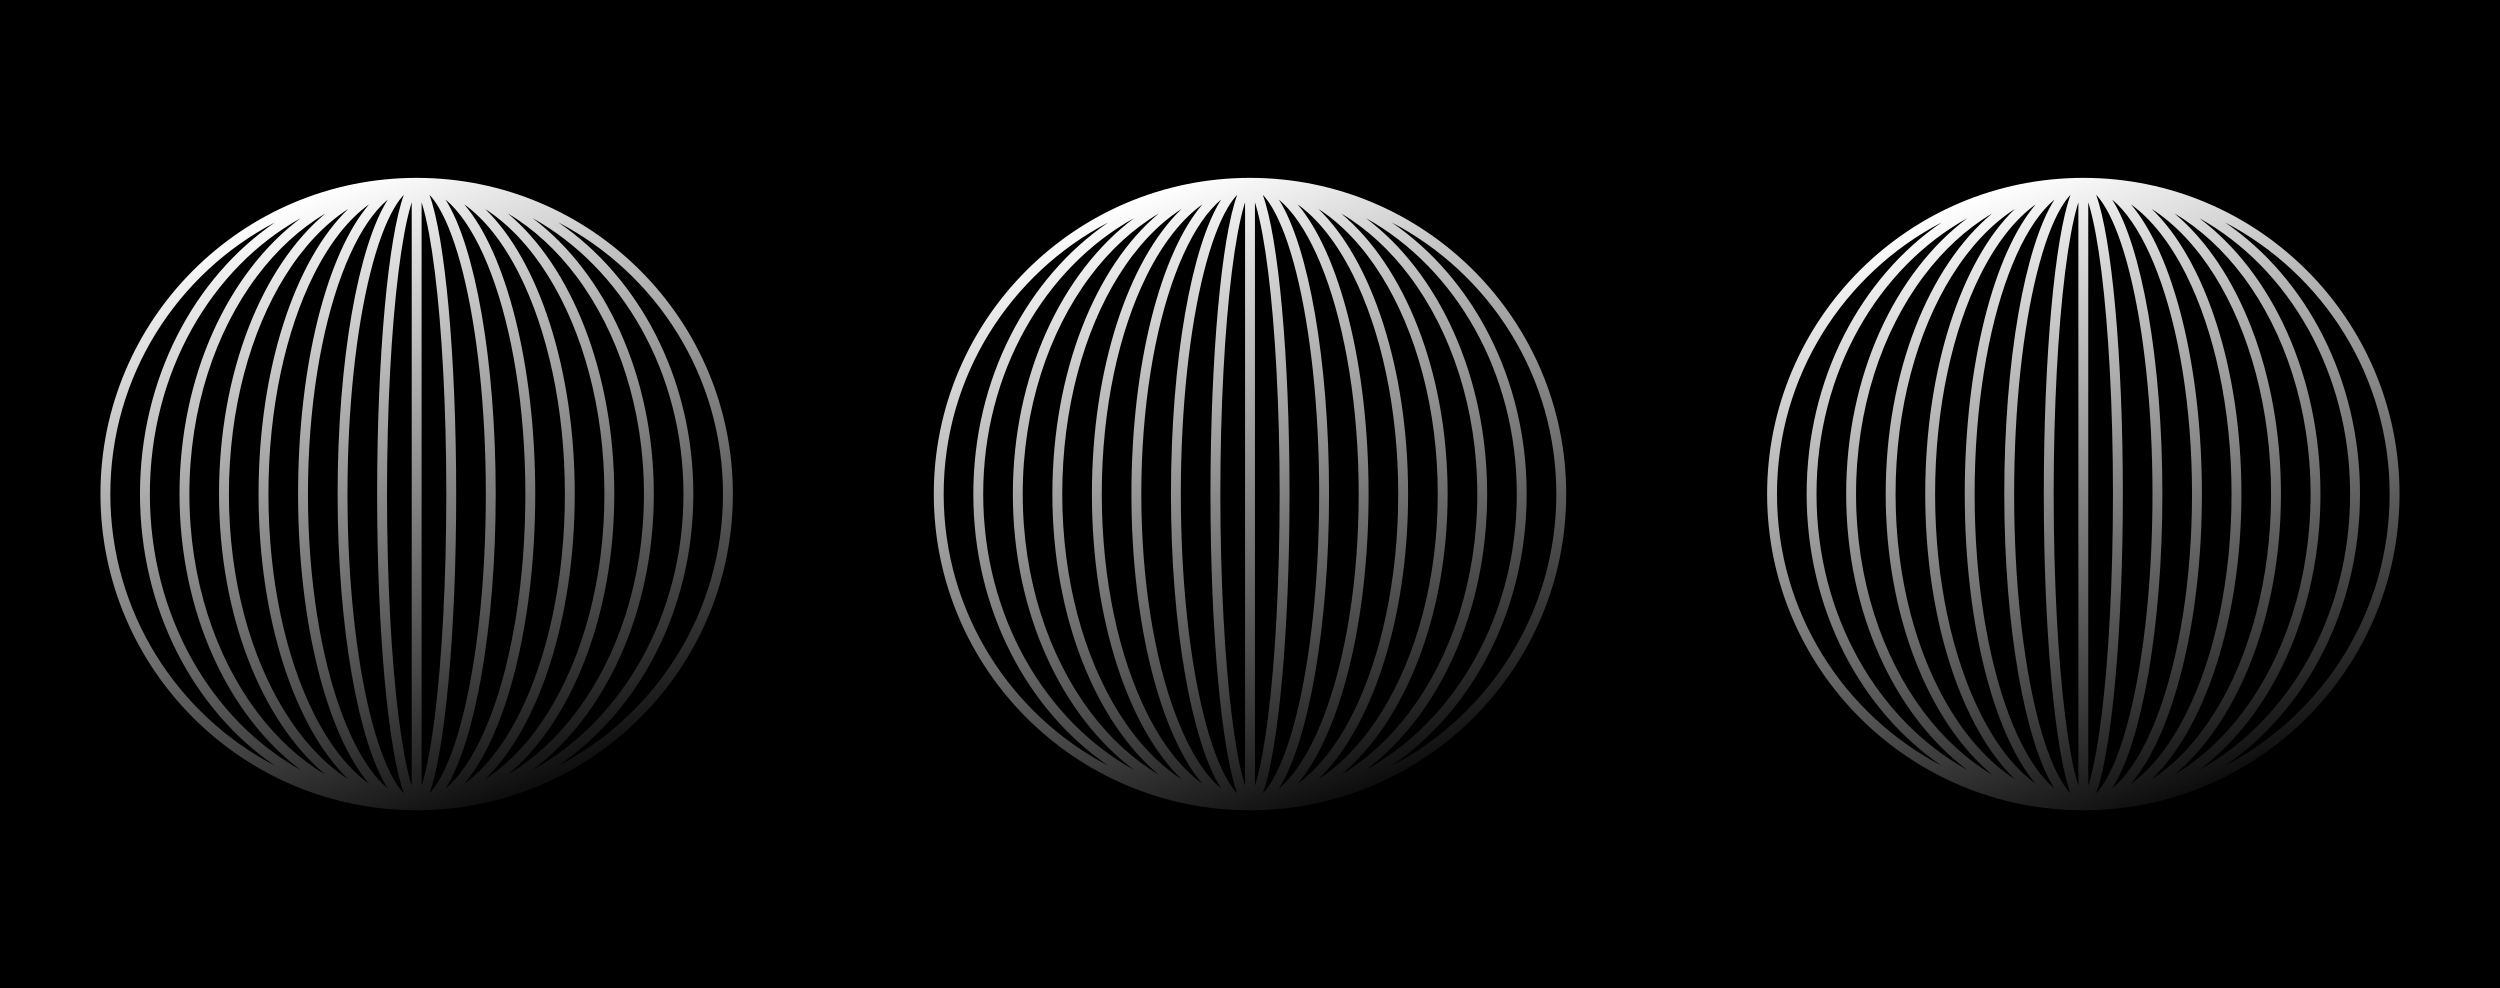 <svg width="506" height="200" viewBox="0 0 506 200" fill="none" xmlns="http://www.w3.org/2000/svg">
<rect x="0" y="0" width="506" height="200" fill="#808080" stroke="none"/>
<g clip-path="url(#clip0_523_4397)">
<rect width="506" height="200" fill="black"/>
<path fill-rule="evenodd" clip-rule="evenodd" d="M148.332 100C148.332 64.654 119.678 36 84.332 36C48.986 36 20.332 64.654 20.332 100C20.332 135.346 48.986 164 84.332 164C119.678 164 148.332 135.346 148.332 100ZM76.332 100C76.332 128.087 78.594 151.947 81.739 160.564C81.145 159.948 80.503 159.099 79.826 157.953C78.052 154.952 76.385 150.476 74.959 144.77C72.113 133.388 70.332 117.559 70.332 100C70.332 82.441 72.113 66.612 74.959 55.23C76.385 49.524 78.052 45.048 79.826 42.047C80.503 40.901 81.145 40.052 81.739 39.436C78.594 48.053 76.332 71.913 76.332 100ZM88.838 157.953C88.161 159.099 87.519 159.948 86.925 160.564C90.07 151.947 92.332 128.087 92.332 100C92.332 71.913 90.07 48.053 86.925 39.436C87.519 40.052 88.161 40.901 88.838 42.047C90.612 45.048 92.279 49.524 93.706 55.23C96.551 66.612 98.332 82.441 98.332 100C98.332 117.559 96.551 133.388 93.706 144.77C92.279 150.476 90.612 154.952 88.838 157.953ZM78.489 159.599C77.823 159.047 77.155 158.397 76.487 157.644C73.835 154.653 71.356 150.212 69.234 144.553C64.995 133.248 62.332 117.497 62.332 100C62.332 82.503 64.995 66.752 69.234 55.447C71.356 49.788 73.835 45.347 76.487 42.356C77.155 41.603 77.823 40.953 78.489 40.401C72.543 49.736 68.332 72.901 68.332 100C68.332 127.099 72.543 150.263 78.489 159.599ZM90.175 159.599C90.841 159.047 91.509 158.397 92.177 157.644C94.829 154.653 97.308 150.212 99.43 144.553C103.669 133.248 106.332 117.497 106.332 100C106.332 82.503 103.669 66.752 99.43 55.447C97.308 49.788 94.829 45.347 92.177 42.356C91.509 41.603 90.841 40.953 90.175 40.401C96.122 49.736 100.332 72.901 100.332 100C100.332 127.099 96.122 150.263 90.175 159.599ZM63.493 144.36C66.742 150.857 70.578 155.689 74.7 158.637C66.241 148.742 60.332 126.211 60.332 100C60.332 73.789 66.241 51.258 74.7 41.363C70.578 44.311 66.742 49.143 63.493 55.64C57.869 66.889 54.332 82.57 54.332 100C54.332 117.43 57.869 133.111 63.493 144.36ZM105.171 144.36C101.922 150.857 98.086 155.689 93.964 158.637C102.423 148.742 108.332 126.211 108.332 100C108.332 73.789 102.423 51.258 93.964 41.363C98.086 44.311 101.922 49.143 105.171 55.64C110.795 66.889 114.332 82.57 114.332 100C114.332 117.43 110.795 133.111 105.171 144.36ZM70.476 157.705C65.739 154.655 61.411 150.063 57.744 144.195C50.733 132.978 46.332 117.358 46.332 100C46.332 82.642 50.733 67.022 57.744 55.805C61.411 49.937 65.739 45.345 70.476 42.295C59.741 52.624 52.332 74.582 52.332 100C52.332 125.418 59.741 147.376 70.476 157.705ZM98.188 157.705C102.925 154.655 107.253 150.063 110.92 144.195C117.931 132.978 122.332 117.358 122.332 100C122.332 82.642 117.931 67.022 110.92 55.805C107.253 49.937 102.925 45.345 98.188 42.295C108.923 52.624 116.332 74.582 116.332 100C116.332 125.418 108.923 147.376 98.188 157.705ZM51.991 144.055C55.995 149.394 60.693 153.72 65.864 156.785C53.068 146.11 44.332 124.687 44.332 100C44.332 75.313 53.068 53.89 65.864 43.215C60.693 46.281 55.995 50.606 51.991 55.945C43.588 67.149 38.332 82.718 38.332 100C38.332 117.282 43.588 132.851 51.991 144.055ZM116.673 144.055C112.669 149.394 107.972 153.72 102.8 156.785C115.596 146.11 124.332 124.687 124.332 100C124.332 75.313 115.596 53.89 102.8 43.215C107.972 46.281 112.669 50.606 116.673 55.945C125.076 67.149 130.332 82.718 130.332 100C130.332 117.282 125.076 132.851 116.673 144.055ZM60.855 155.836C42.867 145.844 30.332 124.719 30.332 100C30.332 75.281 42.867 54.156 60.855 44.164C46.22 55.128 36.332 76.024 36.332 100C36.332 123.976 46.22 144.872 60.855 155.836ZM107.809 155.836C125.797 145.844 138.332 124.719 138.332 100C138.332 75.281 125.797 54.156 107.809 44.164C122.444 55.128 132.332 76.024 132.332 100C132.332 123.976 122.444 144.872 107.809 155.836ZM22.332 100C22.332 123.897 35.851 144.635 55.659 154.986C39.292 143.814 28.332 123.37 28.332 100C28.332 76.63 39.292 56.186 55.659 45.014C35.851 55.364 22.332 76.103 22.332 100ZM146.332 100C146.332 123.897 132.813 144.635 113.005 154.986C129.372 143.814 140.332 123.37 140.332 100C140.332 76.63 129.372 56.186 113.005 45.014C132.813 55.364 146.332 76.103 146.332 100ZM88.004 145.007C89.439 133.53 90.332 117.617 90.332 100C90.332 82.383 89.439 66.47 88.004 54.993C87.285 49.241 86.439 44.68 85.528 41.596C85.462 41.374 85.397 41.162 85.332 40.959V159.041C85.397 158.838 85.462 158.626 85.528 158.404C86.439 155.32 87.285 150.759 88.004 145.007ZM83.332 40.959V159.041C83.267 158.838 83.202 158.626 83.136 158.404C82.225 155.32 81.379 150.759 80.66 145.007C79.225 133.53 78.332 117.617 78.332 100C78.332 82.383 79.225 66.47 80.66 54.993C81.379 49.241 82.225 44.68 83.136 41.596C83.202 41.374 83.267 41.162 83.332 40.959Z" fill="url(#paint0_linear_523_4397)"/>
<path fill-rule="evenodd" clip-rule="evenodd" d="M317 100C317 64.654 288.346 36 253 36C217.654 36 189 64.654 189 100C189 135.346 217.654 164 253 164C288.346 164 317 135.346 317 100ZM245 100C245 128.087 247.262 151.947 250.407 160.564C249.813 159.948 249.171 159.099 248.494 157.953C246.72 154.952 245.053 150.476 243.627 144.77C240.781 133.388 239 117.559 239 100C239 82.441 240.781 66.612 243.627 55.23C245.053 49.524 246.72 45.048 248.494 42.047C249.171 40.901 249.813 40.052 250.407 39.436C247.262 48.053 245 71.913 245 100ZM257.506 157.953C256.829 159.099 256.187 159.948 255.593 160.564C258.738 151.947 261 128.087 261 100C261 71.913 258.738 48.053 255.593 39.436C256.187 40.052 256.829 40.901 257.506 42.047C259.28 45.048 260.947 49.524 262.373 55.23C265.219 66.612 267 82.441 267 100C267 117.559 265.219 133.388 262.373 144.77C260.947 150.476 259.28 154.952 257.506 157.953ZM247.157 159.599C246.491 159.047 245.823 158.397 245.155 157.644C242.503 154.653 240.024 150.212 237.902 144.553C233.663 133.248 231 117.497 231 100C231 82.503 233.663 66.752 237.902 55.447C240.024 49.788 242.503 45.347 245.155 42.356C245.823 41.603 246.491 40.953 247.157 40.401C241.21 49.736 237 72.901 237 100C237 127.099 241.21 150.263 247.157 159.599ZM258.843 159.599C259.509 159.047 260.177 158.397 260.845 157.644C263.497 154.653 265.976 150.212 268.098 144.553C272.337 133.248 275 117.497 275 100C275 82.503 272.337 66.752 268.098 55.447C265.976 49.788 263.497 45.347 260.845 42.356C260.177 41.603 259.509 40.953 258.843 40.401C264.79 49.736 269 72.901 269 100C269 127.099 264.79 150.263 258.843 159.599ZM232.161 144.36C235.41 150.857 239.246 155.689 243.368 158.637C234.909 148.742 229 126.211 229 100C229 73.789 234.909 51.258 243.368 41.363C239.246 44.311 235.41 49.143 232.161 55.64C226.537 66.889 223 82.57 223 100C223 117.43 226.537 133.111 232.161 144.36ZM273.839 144.36C270.59 150.857 266.754 155.689 262.632 158.637C271.091 148.742 277 126.211 277 100C277 73.789 271.091 51.258 262.632 41.363C266.754 44.311 270.59 49.143 273.839 55.64C279.463 66.889 283 82.57 283 100C283 117.43 279.463 133.111 273.839 144.36ZM239.144 157.705C234.407 154.655 230.079 150.063 226.412 144.195C219.401 132.978 215 117.358 215 100C215 82.642 219.401 67.022 226.412 55.805C230.079 49.937 234.407 45.345 239.144 42.295C228.409 52.624 221 74.582 221 100C221 125.418 228.409 147.376 239.144 157.705ZM266.856 157.705C271.593 154.655 275.921 150.063 279.588 144.195C286.599 132.978 291 117.358 291 100C291 82.642 286.599 67.022 279.588 55.805C275.921 49.937 271.593 45.345 266.856 42.295C277.591 52.624 285 74.582 285 100C285 125.418 277.591 147.376 266.856 157.705ZM220.659 144.055C224.663 149.394 229.36 153.72 234.532 156.785C221.736 146.11 213 124.687 213 100C213 75.313 221.736 53.89 234.532 43.215C229.36 46.281 224.663 50.606 220.659 55.945C212.256 67.149 207 82.718 207 100C207 117.282 212.256 132.851 220.659 144.055ZM285.341 144.055C281.337 149.394 276.64 153.72 271.468 156.785C284.264 146.11 293 124.687 293 100C293 75.313 284.264 53.89 271.468 43.215C276.64 46.281 281.337 50.606 285.341 55.945C293.744 67.149 299 82.718 299 100C299 117.282 293.744 132.851 285.341 144.055ZM229.523 155.836C211.535 145.844 199 124.719 199 100C199 75.281 211.535 54.156 229.523 44.164C214.888 55.128 205 76.024 205 100C205 123.976 214.888 144.872 229.523 155.836ZM276.477 155.836C294.465 145.844 307 124.719 307 100C307 75.281 294.465 54.156 276.477 44.164C291.112 55.128 301 76.024 301 100C301 123.976 291.112 144.872 276.477 155.836ZM191 100C191 123.897 204.519 144.635 224.327 154.986C207.96 143.814 197 123.37 197 100C197 76.63 207.96 56.186 224.327 45.014C204.519 55.364 191 76.103 191 100ZM315 100C315 123.897 301.481 144.635 281.673 154.986C298.04 143.814 309 123.37 309 100C309 76.63 298.04 56.186 281.673 45.014C301.481 55.364 315 76.103 315 100ZM256.672 145.007C258.107 133.53 259 117.617 259 100C259 82.383 258.107 66.47 256.672 54.993C255.953 49.241 255.107 44.68 254.196 41.596C254.13 41.374 254.065 41.162 254 40.959V159.041C254.065 158.838 254.13 158.626 254.196 158.404C255.107 155.32 255.953 150.759 256.672 145.007ZM252 40.959V159.041C251.935 158.838 251.87 158.626 251.804 158.404C250.893 155.32 250.047 150.759 249.328 145.007C247.893 133.53 247 117.617 247 100C247 82.383 247.893 66.47 249.328 54.993C250.047 49.241 250.893 44.68 251.804 41.596C251.87 41.374 251.935 41.162 252 40.959Z" fill="url(#paint1_linear_523_4397)"/>
<path fill-rule="evenodd" clip-rule="evenodd" d="M485.664 100C485.664 64.654 457.01 36 421.664 36C386.318 36 357.664 64.654 357.664 100C357.664 135.346 386.318 164 421.664 164C457.01 164 485.664 135.346 485.664 100ZM413.664 100C413.664 128.087 415.926 151.947 419.071 160.564C418.477 159.948 417.835 159.099 417.158 157.953C415.384 154.952 413.717 150.476 412.291 144.77C409.445 133.388 407.664 117.559 407.664 100C407.664 82.441 409.445 66.612 412.291 55.23C413.717 49.524 415.384 45.048 417.158 42.047C417.835 40.901 418.477 40.052 419.071 39.436C415.926 48.053 413.664 71.913 413.664 100ZM426.17 157.953C425.493 159.099 424.851 159.948 424.257 160.564C427.403 151.947 429.664 128.087 429.664 100C429.664 71.913 427.403 48.053 424.257 39.436C424.851 40.052 425.493 40.901 426.17 42.047C427.944 45.048 429.611 49.524 431.037 55.23C433.883 66.612 435.664 82.441 435.664 100C435.664 117.559 433.883 133.388 431.037 144.77C429.611 150.476 427.944 154.952 426.17 157.953ZM415.821 159.599C415.155 159.047 414.487 158.397 413.819 157.644C411.167 154.653 408.689 150.212 406.566 144.553C402.327 133.248 399.664 117.497 399.664 100C399.664 82.503 402.327 66.752 406.566 55.447C408.689 49.788 411.167 45.347 413.819 42.356C414.487 41.603 415.155 40.953 415.821 40.401C409.875 49.736 405.664 72.901 405.664 100C405.664 127.099 409.875 150.263 415.821 159.599ZM427.507 159.599C428.173 159.047 428.841 158.397 429.509 157.644C432.161 154.653 434.64 150.212 436.762 144.553C441.001 133.248 443.664 117.497 443.664 100C443.664 82.503 441.001 66.752 436.762 55.447C434.64 49.788 432.161 45.347 429.509 42.356C428.841 41.603 428.173 40.953 427.507 40.401C433.454 49.736 437.664 72.901 437.664 100C437.664 127.099 433.454 150.263 427.507 159.599ZM400.826 144.36C404.074 150.857 407.91 155.689 412.032 158.637C403.573 148.742 397.664 126.211 397.664 100C397.664 73.789 403.573 51.258 412.032 41.363C407.91 44.311 404.074 49.143 400.826 55.64C395.201 66.889 391.664 82.57 391.664 100C391.664 117.43 395.201 133.111 400.826 144.36ZM442.503 144.36C439.254 150.857 435.418 155.689 431.296 158.637C439.755 148.742 445.664 126.211 445.664 100C445.664 73.789 439.755 51.258 431.296 41.363C435.418 44.311 439.254 49.143 442.503 55.64C448.127 66.889 451.664 82.57 451.664 100C451.664 117.43 448.127 133.111 442.503 144.36ZM407.808 157.705C403.071 154.655 398.743 150.063 395.076 144.195C388.065 132.978 383.664 117.358 383.664 100C383.664 82.642 388.065 67.022 395.076 55.805C398.743 49.937 403.071 45.345 407.808 42.295C397.073 52.624 389.664 74.582 389.664 100C389.664 125.418 397.073 147.376 407.808 157.705ZM435.52 157.705C440.257 154.655 444.585 150.063 448.252 144.195C455.263 132.978 459.664 117.358 459.664 100C459.664 82.642 455.263 67.022 448.252 55.805C444.585 49.937 440.257 45.345 435.52 42.295C446.255 52.624 453.664 74.582 453.664 100C453.664 125.418 446.255 147.376 435.52 157.705ZM389.323 144.055C393.327 149.394 398.025 153.72 403.196 156.785C390.4 146.11 381.664 124.687 381.664 100C381.664 75.313 390.4 53.89 403.196 43.215C398.025 46.281 393.327 50.606 389.323 55.945C380.92 67.149 375.664 82.718 375.664 100C375.664 117.282 380.92 132.851 389.323 144.055ZM454.005 144.055C450.001 149.394 445.304 153.72 440.132 156.785C452.928 146.11 461.664 124.687 461.664 100C461.664 75.313 452.928 53.89 440.132 43.215C445.304 46.281 450.001 50.606 454.005 55.945C462.408 67.149 467.664 82.718 467.664 100C467.664 117.282 462.408 132.851 454.005 144.055ZM398.187 155.836C380.199 145.844 367.664 124.719 367.664 100C367.664 75.281 380.199 54.156 398.187 44.164C383.552 55.128 373.664 76.024 373.664 100C373.664 123.976 383.552 144.872 398.187 155.836ZM445.141 155.836C463.129 145.844 475.664 124.719 475.664 100C475.664 75.281 463.129 54.156 445.141 44.164C459.776 55.128 469.664 76.024 469.664 100C469.664 123.976 459.776 144.872 445.141 155.836ZM359.664 100C359.664 123.897 373.183 144.635 392.991 154.986C376.624 143.814 365.664 123.37 365.664 100C365.664 76.63 376.624 56.186 392.991 45.014C373.183 55.364 359.664 76.103 359.664 100ZM483.664 100C483.664 123.897 470.145 144.635 450.337 154.986C466.704 143.814 477.664 123.37 477.664 100C477.664 76.63 466.704 56.186 450.337 45.014C470.145 55.364 483.664 76.103 483.664 100ZM425.336 145.007C426.771 133.53 427.664 117.617 427.664 100C427.664 82.383 426.771 66.47 425.336 54.993C424.617 49.241 423.771 44.68 422.86 41.596C422.794 41.374 422.729 41.162 422.664 40.959V159.041C422.729 158.838 422.794 158.626 422.86 158.404C423.771 155.32 424.617 150.759 425.336 145.007ZM420.664 40.959V159.041C420.599 158.838 420.534 158.626 420.468 158.404C419.557 155.32 418.711 150.759 417.992 145.007C416.557 133.53 415.664 117.617 415.664 100C415.664 82.383 416.557 66.47 417.992 54.993C418.711 49.241 419.557 44.68 420.468 41.596C420.534 41.374 420.599 41.162 420.664 40.959Z" fill="url(#paint2_linear_523_4397)"/>
</g>
<defs>
<linearGradient id="paint0_linear_523_4397" x1="57.332" y1="42" x2="105.332" y2="168" gradientUnits="userSpaceOnUse">
<stop stop-color="white"/>
<stop offset="1" stop-color="white" stop-opacity="0"/>
</linearGradient>
<linearGradient id="paint1_linear_523_4397" x1="226" y1="42" x2="274" y2="168" gradientUnits="userSpaceOnUse">
<stop stop-color="white"/>
<stop offset="1" stop-color="white" stop-opacity="0"/>
</linearGradient>
<linearGradient id="paint2_linear_523_4397" x1="394.664" y1="42" x2="442.664" y2="168" gradientUnits="userSpaceOnUse">
<stop stop-color="white"/>
<stop offset="1" stop-color="white" stop-opacity="0"/>
</linearGradient>
<clipPath id="clip0_523_4397">
<rect width="506" height="200" fill="white"/>
</clipPath>
</defs>
</svg>
